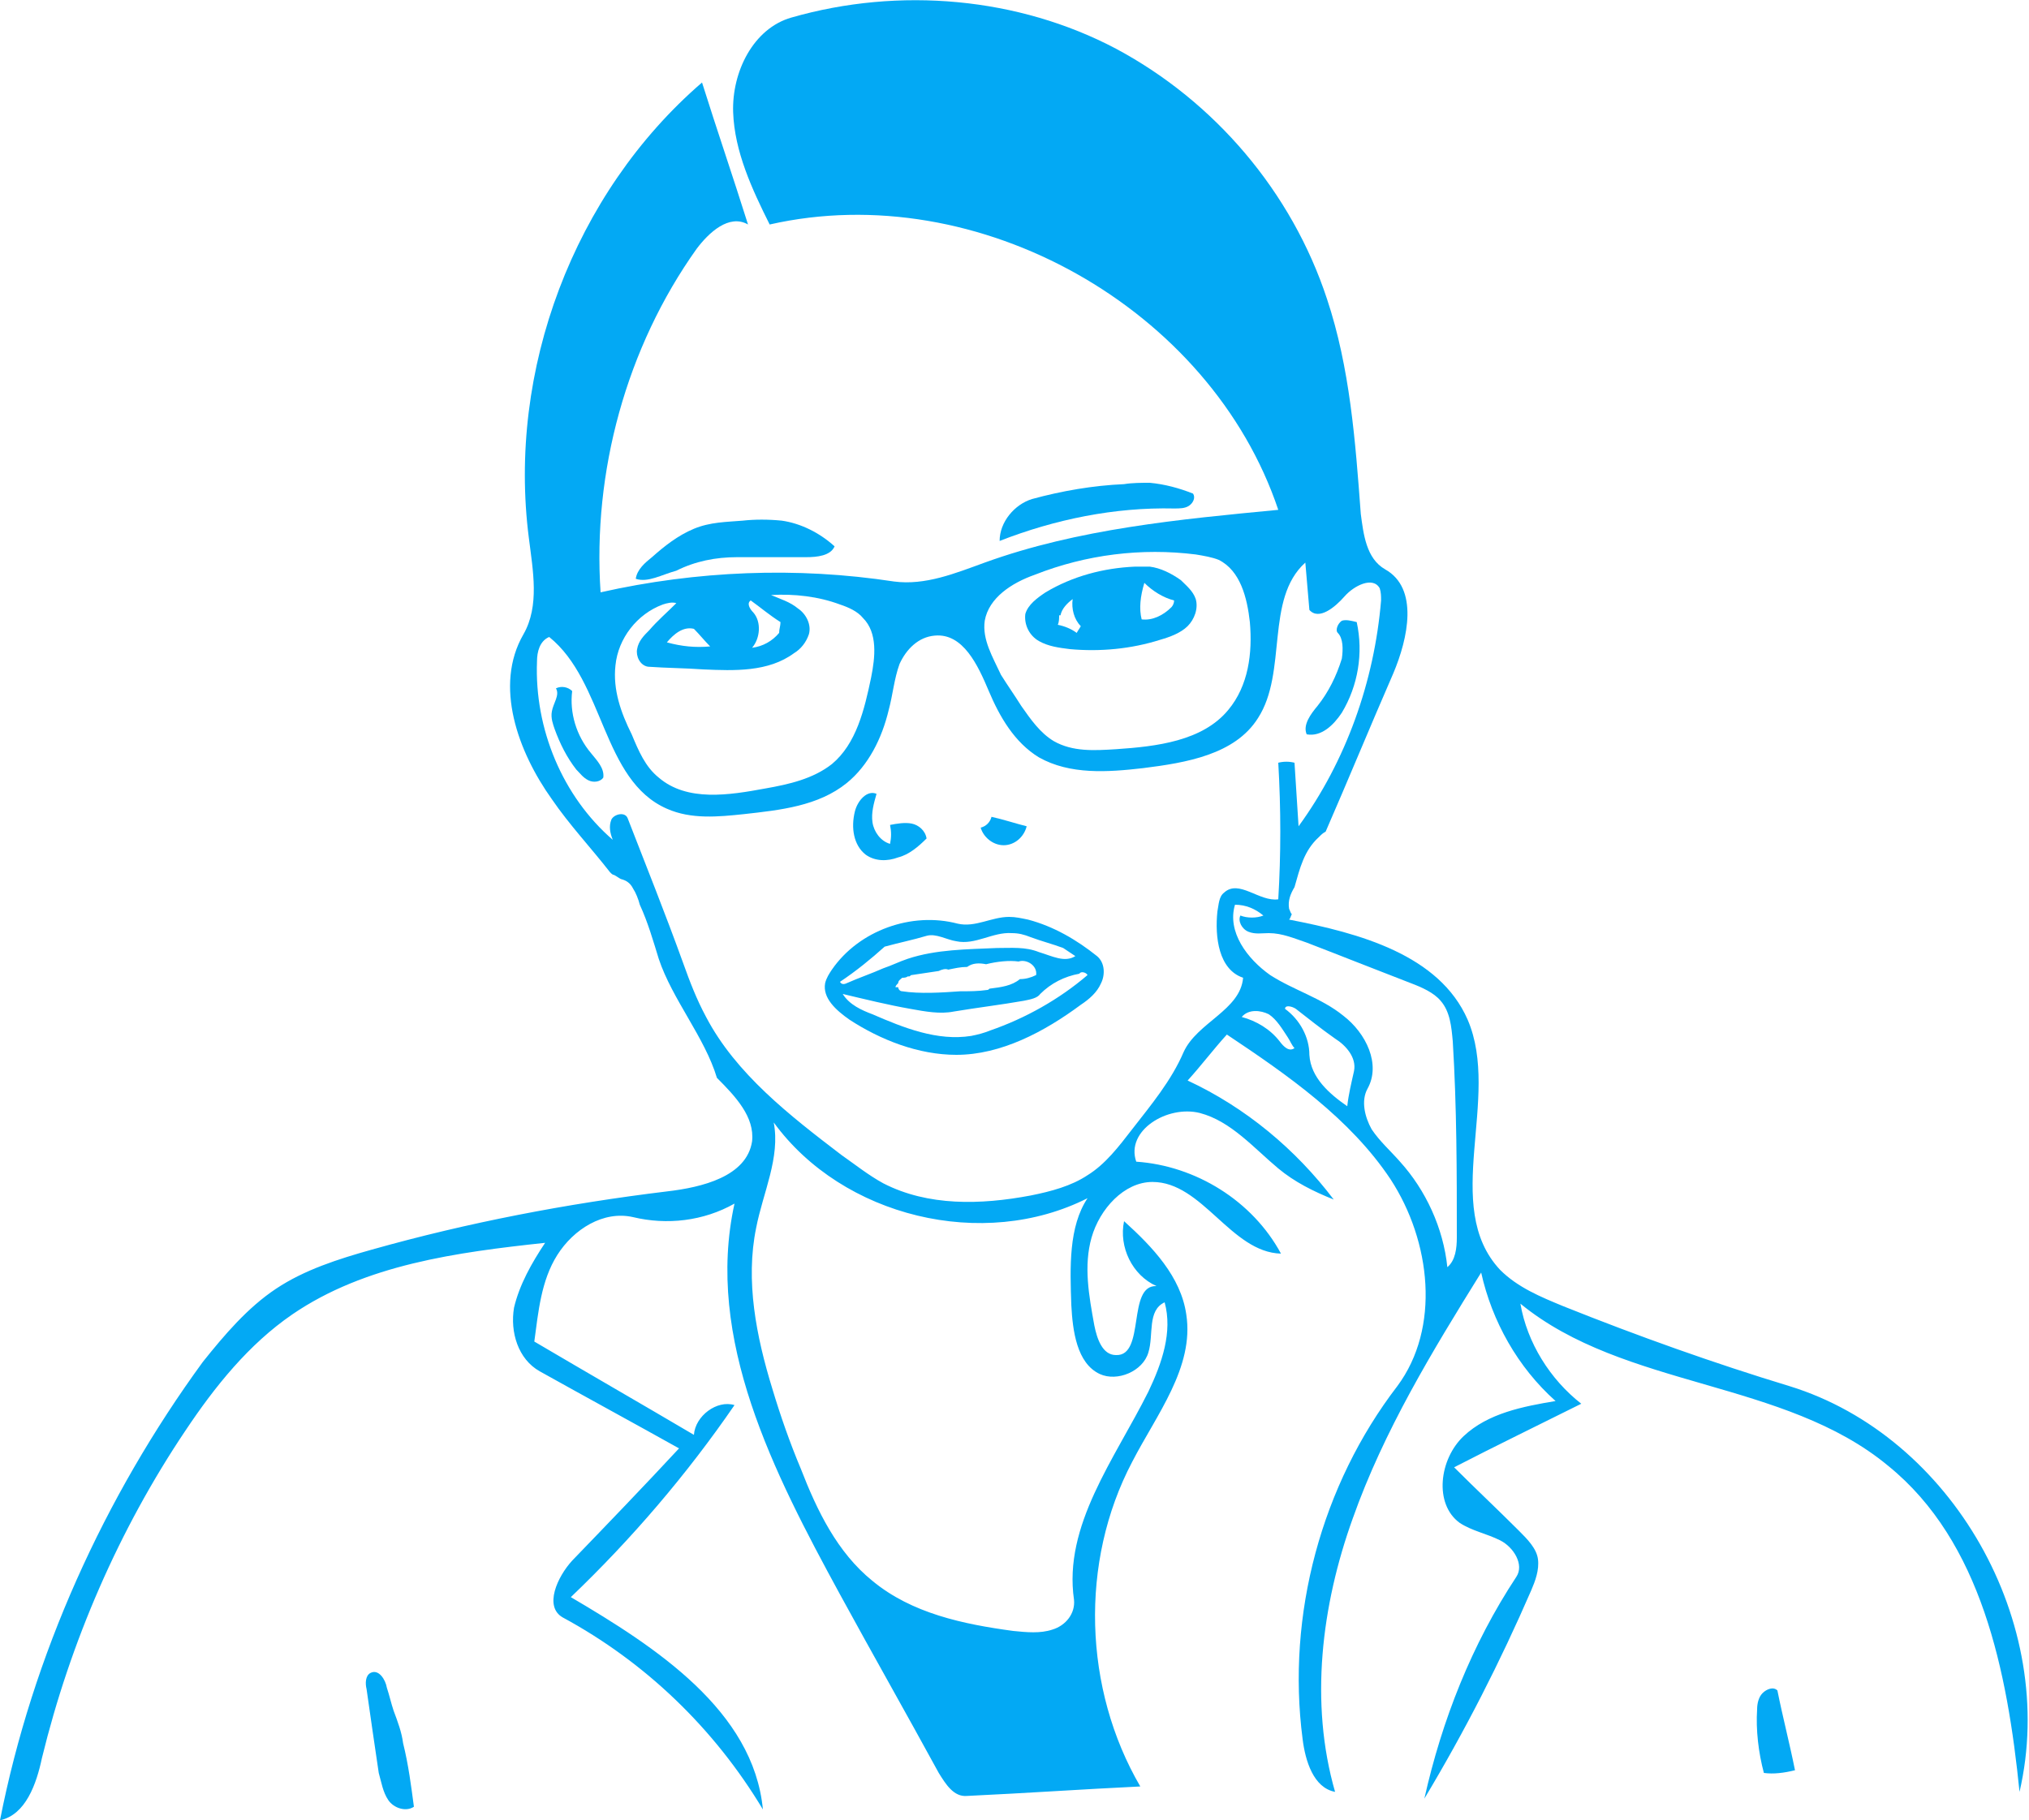 <?xml version="1.0" encoding="utf-8"?>
<!-- Generator: Adobe Illustrator 19.1.0, SVG Export Plug-In . SVG Version: 6.00 Build 0)  -->
<svg version="1.1" id="Layer_1" xmlns="http://www.w3.org/2000/svg" xmlns:xlink="http://www.w3.org/1999/xlink" x="0px" y="0px"
	 viewBox="-404 213.4 150 134.6" style="enable-background:new -404 213.4 150 134.6;" xml:space="preserve">
<style type="text/css">
	.st0{fill:#03A9F4;}
</style>
<g id="pharm-lindsey">
	<path class="st0" d="M-271.7,315.9c-5.6-1.7-11.2-3.7-16.7-5.9c-1.7-0.7-3.4-1.4-4.7-2.7c-4.4-4.7,0.1-12.7-2.4-18.5
		c-2.1-4.8-8-6.4-13.2-7.4c0.1-0.1,0.1-0.2,0.2-0.4c-0.1-0.1-0.1-0.2-0.2-0.4c-0.1-0.6,0.1-1.1,0.4-1.6c0.4-1.4,0.7-2.7,1.8-3.7
		c0.2-0.2,0.3-0.3,0.5-0.4c1.7-3.9,3.3-7.8,5-11.7c1.1-2.6,1.9-6.3-0.6-7.7c-1.4-0.8-1.6-2.6-1.8-4.1c-0.4-5.4-0.8-10.8-2.5-15.9
		c-2.6-7.9-8.3-14.6-15.6-18.5c-7.2-3.8-16-4.6-24-2.3c-2.8,0.8-4.4,4-4.3,7c0.1,2.9,1.4,5.7,2.7,8.3c15.4-3.5,32.6,6.2,37.6,21.1
		c-7.3,0.7-14.8,1.4-21.7,3.9c-2.2,0.8-4.4,1.7-6.7,1.4c-7.2-1.1-14.6-0.8-21.7,0.8c-0.6-8.9,1.9-18.1,7.1-25.4
		c0.9-1.2,2.4-2.6,3.8-1.8c-1.1-3.5-2.3-7-3.4-10.5c-9.5,8.2-14.4,21.3-12.8,33.7c0.3,2.4,0.8,5-0.4,7.1c-2.2,3.8-0.4,8.7,2.1,12.2
		c1.3,1.9,2.9,3.6,4.3,5.4c0.1,0.1,0.2,0.2,0.3,0.2c0.2,0.1,0.3,0.2,0.5,0.3c0.4,0.1,0.7,0.3,0.9,0.7c0.2,0.3,0.4,0.8,0.5,1.2
		c0.6,1.3,1,2.7,1.4,4c1,3,3.4,5.8,4.3,8.8c1.4,1.4,2.8,2.9,2.6,4.7c-0.4,2.6-3.7,3.4-6.3,3.7c-7.4,0.9-14.7,2.3-21.8,4.3
		c-2.5,0.7-5,1.5-7.1,2.9s-3.8,3.4-5.4,5.4c-7.3,10-12.6,21.7-15,33.9c1.9-0.4,2.7-2.7,3.1-4.6c2.1-8.6,5.7-16.9,10.6-24.2
		c2.2-3.3,4.7-6.4,7.9-8.6c5.4-3.7,12.2-4.6,18.7-5.3c-1,1.5-1.9,3.1-2.3,4.8c-0.3,1.8,0.3,3.8,1.9,4.7c3.4,1.9,6.9,3.8,10.3,5.7
		c-2.6,2.8-5.2,5.5-7.9,8.3c-1.1,1.2-2.1,3.4-0.7,4.2c6.1,3.3,11.2,8.2,14.8,14.2c-0.7-7.3-7.9-12-14.2-15.7
		c4.5-4.3,8.6-9.1,12.1-14.2c-1.3-0.4-2.9,0.8-3,2.2c-3.9-2.3-7.9-4.6-11.8-6.9c0.3-2.2,0.5-4.5,1.7-6.4c1.2-1.9,3.4-3.3,5.6-2.8
		c2.5,0.6,5.2,0.3,7.5-1c-2.2,10,2.9,19.9,7.8,28.9c2.4,4.4,4.9,8.8,7.3,13.2c0.5,0.8,1.1,1.8,2.1,1.7c4.3-0.2,8.6-0.5,12.8-0.7
		c-4.2-7.2-4.5-16.6-0.6-24c1.8-3.5,4.6-7,4-10.9c-0.4-2.8-2.5-5-4.6-6.9c-0.4,1.9,0.6,4,2.4,4.8c-2.2-0.1-0.8,5.2-3,5.1
		c-1,0-1.4-1.2-1.6-2.2c-0.4-2.2-0.8-4.4-0.2-6.5s2.4-4.1,4.5-4.1c3.7,0,5.8,5.2,9.5,5.3c-2.1-3.9-6.3-6.5-10.7-6.8
		c-0.8-2.3,2.3-4.2,4.7-3.6c2.3,0.6,4,2.6,5.8,4.1c1.2,1,2.6,1.7,4.1,2.3c-2.8-3.7-6.5-6.8-10.8-8.8c1-1.1,1.9-2.3,2.9-3.4
		c4.5,3,9.1,6.2,12.1,10.7c3,4.6,3.7,11,0.5,15.3c-5.6,7.3-8.2,16.9-7,26.1c0.2,1.6,0.8,3.6,2.4,3.9c-1.9-6.6-1-13.8,1.3-20.2
		c2.3-6.5,5.9-12.4,9.5-18.2c0.8,3.6,2.7,7,5.5,9.5c-2.4,0.4-5,0.9-6.8,2.6c-1.8,1.7-2.2,5-0.3,6.4c0.9,0.6,2,0.8,3,1.3
		s1.8,1.8,1.2,2.7c-3.3,5-5.5,10.6-6.8,16.4c3-5,5.6-10.1,7.9-15.4c0.3-0.7,0.6-1.5,0.5-2.3c-0.1-0.8-0.8-1.5-1.4-2.1
		c-1.6-1.6-3.2-3.1-4.8-4.7c3.1-1.6,6.2-3.1,9.4-4.7c-2.3-1.8-4-4.5-4.5-7.4c7.7,6.3,19.5,5.6,27.2,12c6.9,5.6,8.8,15.2,9.7,24.1
		C-251.8,333.4-259.7,319.6-271.7,315.9z M-331.2,259.3c0.3-1.7,2-2.8,3.7-3.4c3.8-1.5,7.9-2,11.9-1.5c0.6,0.1,1.2,0.2,1.7,0.4
		c1.6,0.8,2.1,2.8,2.3,4.6c0.2,2.3-0.1,4.7-1.6,6.5c-1.9,2.3-5.3,2.7-8.3,2.9c-1.6,0.1-3.2,0.2-4.6-0.6c-1-0.6-1.7-1.6-2.4-2.6
		c-0.5-0.8-1-1.5-1.5-2.3C-330.6,262-331.4,260.7-331.2,259.3z M-348.5,257.8c0.7,0.5,1.4,1.1,2.2,1.6c0,0.3-0.1,0.5-0.1,0.8
		c-0.5,0.6-1.2,1-2,1.1c0.6-0.7,0.7-1.9,0.1-2.6C-348.6,258.4-348.8,258-348.5,257.8z M-352.7,259.9c0.4,0.4,0.8,0.9,1.2,1.3
		c-1.1,0.1-2.1,0-3.2-0.3C-354.2,260.3-353.5,259.7-352.7,259.9z M-358.5,262.6c0.2-2,1.6-3.8,3.5-4.5c0.3-0.1,0.7-0.2,1-0.1
		c-0.7,0.7-1.4,1.3-2,2c-0.4,0.4-0.8,0.8-0.9,1.4c-0.1,0.5,0.2,1.2,0.8,1.3c1.4,0.1,2.7,0.1,4.1,0.2c2.3,0.1,4.8,0.2,6.7-1.2
		c0.5-0.3,0.9-0.8,1.1-1.4c0.2-0.7-0.2-1.5-0.8-1.9c-0.6-0.5-1.3-0.7-2-1c1.7-0.1,3.5,0.1,5.1,0.7c0.6,0.2,1.3,0.5,1.7,1
		c1.1,1.1,0.9,2.9,0.6,4.4c-0.5,2.4-1.1,4.9-2.9,6.4c-1.4,1.1-3.2,1.5-4.9,1.8c-2.7,0.5-5.8,1-7.9-0.8c-1-0.8-1.5-2-2-3.2
		C-358.1,266.1-358.7,264.4-358.5,262.6z M-324.8,309.9c0.1,1.9,0.4,4.3,2.1,5.1c1.3,0.6,3.2-0.2,3.6-1.6c0.4-1.3-0.1-3.1,1.2-3.7
		c0.6,2.2-0.2,4.5-1.2,6.6c-2.5,5-6.3,9.9-5.5,15.4c0.1,1-0.6,1.9-1.6,2.2c-0.9,0.3-1.9,0.2-2.9,0.1c-3.7-0.5-7.5-1.3-10.4-3.7
		c-2.6-2.1-4.1-5.2-5.3-8.3c-0.8-1.9-1.5-3.9-2.1-5.9c-1.2-3.9-2-8-1.2-11.9c0.5-2.6,1.8-5.2,1.3-7.8c5.1,7,15.5,9.5,23.2,5.6
		C-325,304.1-324.9,307.1-324.8,309.9z M-316.5,291.2c-0.9,2.1-2.4,3.9-3.8,5.7c-1,1.3-2,2.6-3.3,3.4c-1.2,0.8-2.7,1.2-4.2,1.5
		c-3.7,0.7-7.6,0.8-10.9-0.9c-1.1-0.6-2.1-1.4-3.1-2.1c-3.8-2.9-7.8-6-10-10.2c-0.7-1.3-1.2-2.6-1.7-4c-1.3-3.6-2.7-7.1-4.1-10.7
		c-0.2-0.5-1-0.3-1.2,0.1c-0.2,0.5-0.1,1,0.1,1.5c-3.7-3.2-5.8-8.2-5.6-13.2c0-0.7,0.2-1.5,0.9-1.8c4.1,3.3,3.9,10.6,8.7,12.7
		c1.8,0.8,3.8,0.6,5.7,0.4c2.7-0.3,5.5-0.6,7.6-2.3c1.6-1.3,2.6-3.3,3.1-5.4c0.3-1.1,0.4-2.3,0.8-3.4c0.5-1.1,1.4-2,2.6-2.1
		c2.1-0.2,3.2,2.2,4,4.1c0.8,1.9,1.9,3.8,3.7,4.9c2.3,1.3,5.1,1.1,7.7,0.8c3.2-0.4,6.8-1,8.5-3.7c2.2-3.4,0.5-8.8,3.5-11.5
		c0.1,1.2,0.2,2.3,0.3,3.5c0.7,0.8,1.9-0.2,2.6-1s2.1-1.5,2.6-0.6c0.1,0.3,0.1,0.6,0.1,0.9c-0.5,6-2.6,11.9-6.1,16.7
		c-0.1-1.6-0.2-3.1-0.3-4.7c-0.4-0.1-0.8-0.1-1.2,0c0.2,3.4,0.2,6.8,0,10.1c-1.4,0.2-2.9-1.5-4-0.5c-0.4,0.3-0.4,0.9-0.5,1.4
		c-0.2,1.9,0.1,4.3,1.9,4.9C-312.3,288.1-315.5,289-316.5,291.2z M-309.4,290.4c-0.7-0.9-1.7-1.5-2.8-1.8c0.5-0.6,1.4-0.5,2-0.2
		c0.6,0.4,1,1.1,1.4,1.7c0.2,0.3,0.3,0.6,0.5,0.8C-308.7,291.2-309.1,290.8-309.4,290.4z M-303.9,292.6c-0.2,0.9-0.4,1.7-0.5,2.6
		c-1.3-0.9-2.7-2.1-2.8-3.8c0-1.3-0.7-2.6-1.8-3.4c0-0.3,0.5-0.2,0.8,0c0.9,0.7,1.9,1.5,2.9,2.2
		C-304.5,290.7-303.7,291.6-303.9,292.6z M-296.3,304.9c0,0.8-0.1,1.7-0.7,2.2c-0.3-2.9-1.6-5.7-3.5-7.8c-0.7-0.8-1.5-1.5-2.1-2.4
		c-0.5-0.9-0.8-2.1-0.3-3c1-1.8-0.1-4.1-1.8-5.4c-1.6-1.3-3.7-1.9-5.4-3c-1.7-1.2-3.2-3.2-2.6-5.2c0.8,0,1.5,0.3,2.1,0.8
		c-0.5,0.2-1.2,0.2-1.7,0c-0.2,0.4,0.1,1,0.6,1.2s1,0.1,1.5,0.1c1,0,1.9,0.4,2.8,0.7c2.6,1,5.1,2,7.7,3c0.8,0.3,1.7,0.7,2.2,1.3
		c0.7,0.8,0.8,1.9,0.9,3C-296.3,295.3-296.3,300.1-296.3,304.9z"/>
	<path class="st0" d="M-330.7,273.8c0.9,0.2,1.8,0.5,2.6,0.7c-0.2,0.8-0.9,1.4-1.7,1.4c-0.8,0-1.5-0.6-1.7-1.3
		C-331.1,274.5-330.8,274.2-330.7,273.8"/>
	<path class="st0" d="M-273.6,344.5c-0.4-1.5-0.6-3.2-0.5-4.7c0-0.4,0.1-0.9,0.4-1.2c0.3-0.3,0.8-0.5,1.1-0.2c0.4,2,0.9,3.9,1.3,5.9
		C-272.1,344.5-272.9,344.6-273.6,344.5"/>
	<path class="st0" d="M-363.2,266c0.1-0.6,0.6-1.2,0.3-1.7c0.4-0.2,0.9-0.1,1.2,0.2c-0.2,1.6,0.3,3.3,1.4,4.6c0.4,0.5,1,1.1,0.9,1.8
		c-0.2,0.3-0.7,0.4-1.1,0.2c-0.4-0.2-0.6-0.5-0.9-0.8c-0.7-0.9-1.2-1.9-1.6-3C-363.1,267-363.3,266.5-363.2,266"/>
	<path class="st0" d="M-338.2,274.4c0.5-0.1,1.1-0.2,1.6-0.1s1,0.5,1.1,1.1c-0.6,0.6-1.3,1.2-2.1,1.4c-0.8,0.3-1.7,0.3-2.4-0.2
		c-0.9-0.7-1.1-2-0.8-3.2c0.2-0.8,0.9-1.6,1.6-1.3c-0.2,0.7-0.4,1.4-0.3,2.1c0.1,0.7,0.6,1.4,1.3,1.6
		C-338.1,275.3-338.1,274.9-338.2,274.4"/>
	<path class="st0" d="M-305.1,260.2c-0.2-0.2,0-0.7,0.3-0.9c0.3-0.1,0.7,0,1.1,0.1c0.5,2.3,0.1,4.7-1.1,6.7
		c-0.6,0.9-1.5,1.8-2.6,1.6c-0.3-0.7,0.3-1.5,0.8-2.1c0.8-1,1.4-2.2,1.8-3.5C-304.7,261.4-304.7,260.6-305.1,260.2"/>
	<path class="st0" d="M-374.2,342.3c0.4,1.6,0.6,3.2,0.8,4.7c-0.6,0.4-1.5,0.1-1.9-0.5c-0.4-0.6-0.5-1.3-0.7-2
		c-0.3-2-0.6-4.1-0.9-6.2c-0.1-0.4-0.1-1,0.3-1.2c0.6-0.3,1.1,0.5,1.2,1.1c0.2,0.6,0.3,1.1,0.5,1.7
		C-374.6,340.7-374.3,341.5-374.2,342.3"/>
	<path class="st0" d="M-319,249.1c1.1,0.1,2.2,0.4,3.2,0.8c0.2,0.3,0,0.7-0.3,0.9c-0.3,0.2-0.7,0.2-1.1,0.2
		c-4.4-0.1-8.8,0.8-12.9,2.4c0-1.4,1.1-2.7,2.4-3.1c2.2-0.6,4.5-1,6.8-1.1C-320.3,249.1-319.6,249.1-319,249.1"/>
	<path class="st0" d="M-357,256.2c0.1-0.7,0.7-1.2,1.2-1.6c0.9-0.8,1.9-1.6,3.1-2.1c1.2-0.5,2.4-0.5,3.6-0.6c0.9-0.1,1.9-0.1,2.9,0
		c1.4,0.2,2.8,0.9,3.9,1.9c-0.3,0.7-1.3,0.8-2.1,0.8c-1.7,0-3.4,0-5.1,0c-1.6,0-3.1,0.3-4.5,1C-355.1,255.9-356.1,256.5-357,256.2"
		/>
	<path class="st0" d="M-315.6,257.7c0.2,0.7-0.1,1.5-0.6,2s-1.3,0.8-2,1c-2.2,0.7-4.5,0.9-6.7,0.7c-0.8-0.1-1.6-0.2-2.3-0.6
		c-0.7-0.4-1.1-1.2-1-2c0.2-0.7,0.9-1.2,1.5-1.6c2-1.2,4.3-1.8,6.6-1.9c0.4,0,0.7,0,1.1,0c0.8,0.1,1.6,0.5,2.3,1
		C-316.3,256.7-315.8,257.1-315.6,257.7 M-319.6,259.2c0.8,0.1,1.6-0.3,2.2-0.9c0.1-0.1,0.2-0.3,0.2-0.5c-0.8-0.2-1.6-0.7-2.2-1.3
		C-319.7,257.5-319.8,258.4-319.6,259.2 M-325.7,258.9c0,0.2,0,0.5-0.1,0.7c0.5,0.1,1,0.3,1.4,0.6c0.1-0.2,0.2-0.3,0.3-0.5
		c-0.5-0.5-0.7-1.3-0.6-2c-0.4,0.3-0.8,0.7-0.9,1.2"/>
	<path class="st0" d="M-322.9,284.1c-1.5-1.2-3.2-2.2-5.1-2.7c-0.5-0.1-0.9-0.2-1.4-0.2c-1.3,0-2.5,0.8-3.8,0.5
		c-3.4-0.9-7.3,0.5-9.3,3.4c-0.2,0.3-0.4,0.6-0.5,1c-0.2,1.1,0.8,2,1.8,2.7c2.3,1.5,5.1,2.6,7.9,2.6c3.3,0,6.5-1.7,9.2-3.7
		c0.6-0.4,1.2-0.9,1.5-1.6C-322.3,285.5-322.3,284.6-322.9,284.1z M-341.9,286c1.2-0.8,2.3-1.7,3.3-2.6c1.1-0.3,2.1-0.5,3.1-0.8
		c0.7-0.2,1.5,0.3,2.2,0.4c1.4,0.3,2.7-0.7,4.1-0.6c0.5,0,0.9,0.1,1.4,0.3c0.8,0.3,1.6,0.5,2.4,0.8c0.3,0.2,0.6,0.4,0.9,0.6
		c-0.8,0.5-1.7,0-2.7-0.3c-1-0.4-2-0.3-3.1-0.3c-2.2,0.1-4.5,0.1-6.6,0.8c-0.6,0.2-1.2,0.5-1.8,0.7c-0.9,0.4-1.8,0.7-2.7,1.1
		C-341.6,286.2-341.8,286.2-341.9,286z M-328.7,284.5c0.6-0.2,1.4,0.3,1.3,1c-0.4,0.2-0.8,0.3-1.2,0.3c0,0,0,0,0,0
		c-0.6,0.5-1.4,0.6-2.2,0.7c-0.1,0-0.1,0.1-0.2,0.1c-0.7,0.1-1.3,0.1-2,0.1c-1.4,0.1-3,0.2-4.3,0c-0.2,0-0.3-0.2-0.3-0.3
		c-0.1,0-0.1,0-0.2,0c0-0.1,0.1-0.2,0.2-0.3c0-0.2,0.2-0.3,0.3-0.4c0.1,0,0.3,0,0.4-0.1c0,0,0,0,0.1,0c0,0,0,0,0,0
		c0.1,0,0.1-0.1,0.2-0.1c0,0,0,0,0,0c0.7-0.1,1.3-0.2,2-0.3c0.2-0.1,0.5-0.2,0.7-0.1c0.5-0.1,0.9-0.2,1.4-0.2v0
		c0.4-0.3,0.9-0.3,1.4-0.2C-330.3,284.5-329.4,284.4-328.7,284.5C-328.7,284.6-328.7,284.5-328.7,284.5z M-330.8,289.6
		c-0.5,0.2-0.9,0.3-1.4,0.4c-2.5,0.4-5-0.6-7.3-1.6c-0.8-0.3-1.7-0.7-2.2-1.5c1.7,0.4,3.3,0.8,5,1.1c1.1,0.2,2.2,0.4,3.2,0.2
		c1.8-0.3,3.5-0.5,5.2-0.8c0.5-0.1,1-0.2,1.2-0.5c0.8-0.8,1.8-1.3,2.9-1.5c0.1-0.2,0.5-0.1,0.6,0.1
		C-325.7,287.3-328.2,288.7-330.8,289.6z"/>
</g>
</svg>
